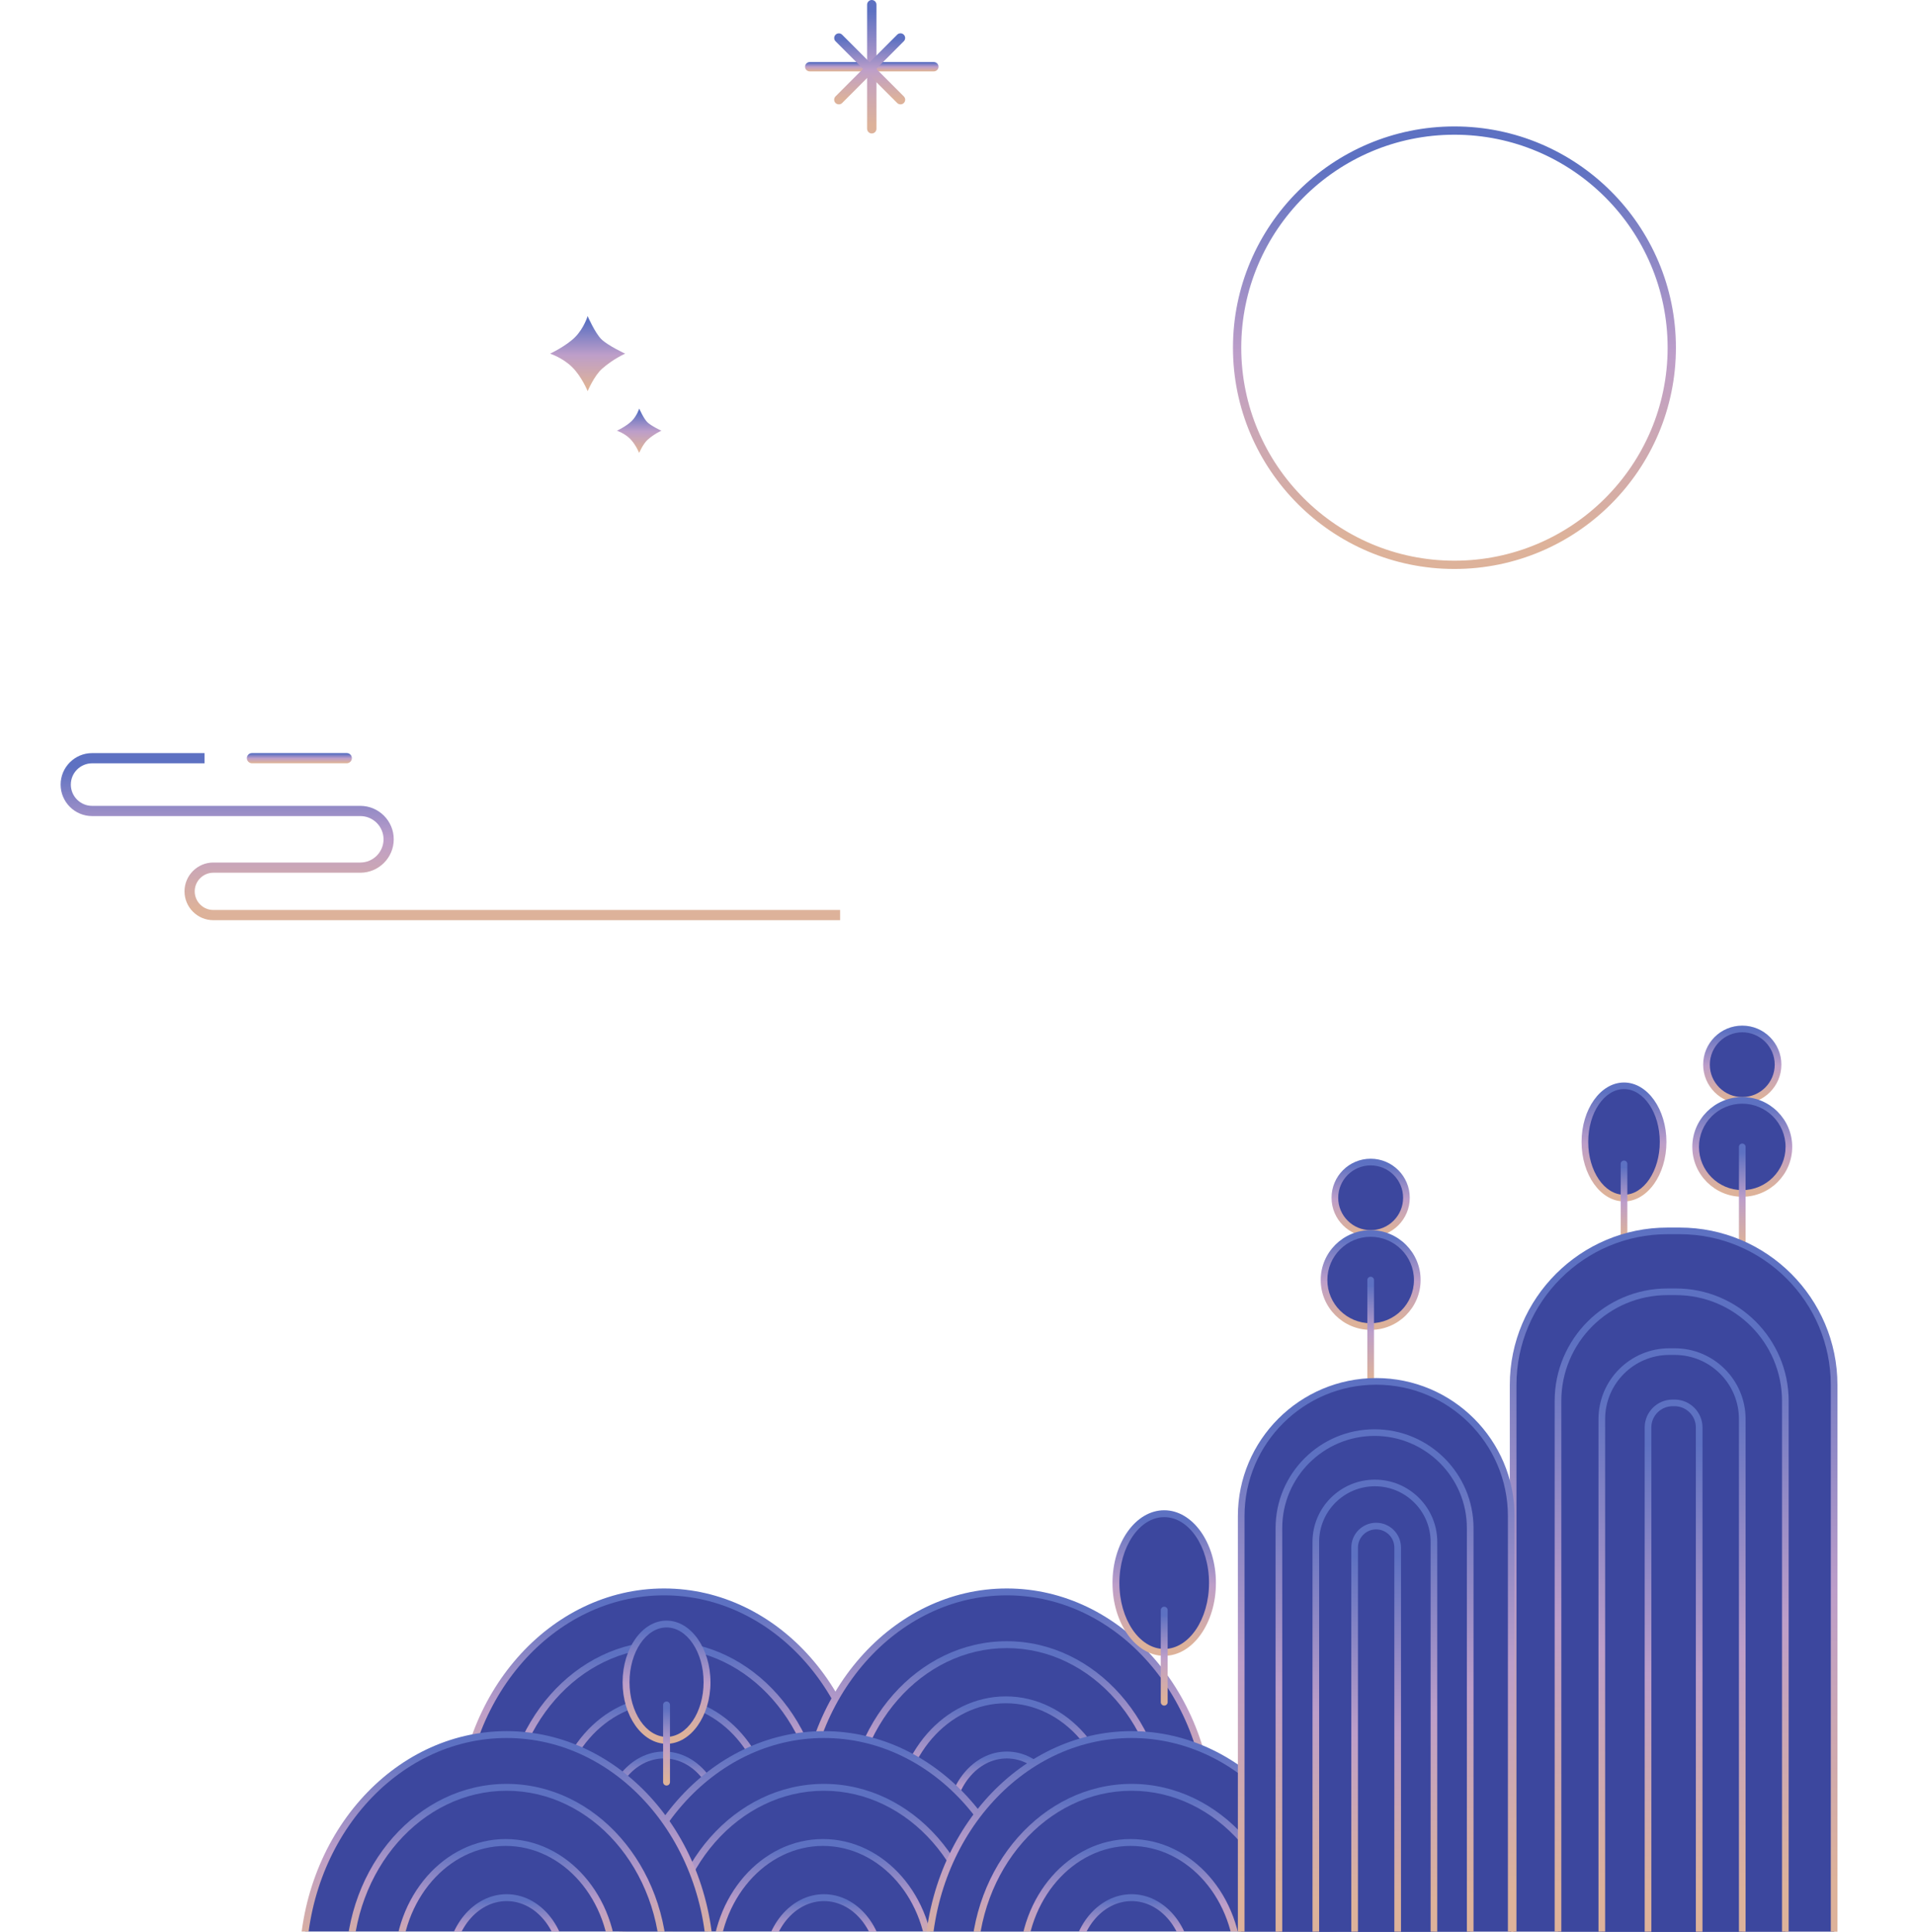<svg width="221" height="223" viewBox="0 0 221 223" fill="none" xmlns="http://www.w3.org/2000/svg">
<g clip-path="url(#clip0_25_1620)">
<g filter="url(#filter0_d_25_1620)">
<path d="M53.145 206.532C53.145 191.755 63.68 179.773 76.676 179.773C89.672 179.773 100.207 191.751 100.207 206.532" fill="#3C479E"/>
<path d="M100.605 206.532H99.81C99.81 191.997 89.434 180.17 76.676 180.17C63.918 180.17 53.542 191.997 53.542 206.532H52.747C52.747 191.56 63.481 179.376 76.676 179.376C89.871 179.376 100.605 191.556 100.605 206.532Z" fill="url(#paint0_linear_25_1620)"/>
<path d="M95.246 206.532H94.451C94.451 195.356 86.476 186.26 76.672 186.26C66.868 186.26 58.893 195.352 58.893 206.532H58.098C58.098 194.915 66.431 185.466 76.672 185.466C86.913 185.466 95.246 194.915 95.246 206.532Z" fill="url(#paint1_linear_25_1620)"/>
<path d="M89.422 206.532H88.627C88.627 198.865 83.212 192.628 76.561 192.628C69.91 192.628 64.495 198.865 64.495 206.532H63.7C63.7 198.428 69.468 191.834 76.561 191.834C83.653 191.834 89.422 198.428 89.422 206.532Z" fill="url(#paint2_linear_25_1620)"/>
<path d="M83.613 206.532H82.818C82.818 202.379 80.063 198.996 76.672 198.996C73.281 198.996 70.526 202.375 70.526 206.532H69.731C69.731 201.938 72.844 198.202 76.672 198.202C80.501 198.202 83.613 201.938 83.613 206.532V206.532Z" fill="url(#paint3_linear_25_1620)"/>
<path d="M92.718 206.532C92.718 191.755 103.253 179.773 116.249 179.773C129.245 179.773 139.78 191.751 139.78 206.532" fill="#3C479E"/>
<path d="M140.178 206.532H139.383C139.383 191.997 129.007 180.17 116.249 180.17C103.491 180.17 93.115 191.997 93.115 206.532H92.32C92.32 191.56 103.054 179.376 116.249 179.376C129.444 179.376 140.178 191.556 140.178 206.532Z" fill="url(#paint4_linear_25_1620)"/>
<path d="M134.823 206.532H134.028C134.028 195.356 126.053 186.26 116.249 186.26C106.445 186.26 98.47 195.352 98.47 206.532H97.675C97.675 194.915 106.008 185.466 116.249 185.466C126.49 185.466 134.823 194.915 134.823 206.532Z" fill="url(#paint5_linear_25_1620)"/>
<path d="M128.999 206.532H128.203C128.203 198.865 122.789 192.628 116.138 192.628C109.486 192.628 104.072 198.865 104.072 206.532H103.277C103.277 198.428 109.045 191.834 116.138 191.834C123.23 191.834 128.999 198.428 128.999 206.532Z" fill="url(#paint6_linear_25_1620)"/>
<path d="M123.19 206.532H122.395C122.395 202.379 119.64 198.996 116.249 198.996C112.858 198.996 110.103 202.375 110.103 206.532H109.308C109.308 201.938 112.42 198.202 116.249 198.202C120.077 198.202 123.19 201.938 123.19 206.532Z" fill="url(#paint7_linear_25_1620)"/>
<path d="M71.607 223.001C71.607 208.224 82.143 196.242 95.139 196.242C108.135 196.242 118.67 208.22 118.67 223.001" fill="#3C479E"/>
<path d="M119.068 223.001H118.273C118.273 208.466 107.896 196.639 95.139 196.639C82.381 196.639 72.005 208.466 72.005 223.001H71.21C71.21 208.029 81.944 195.845 95.139 195.845C108.334 195.845 119.068 208.025 119.068 223.001Z" fill="url(#paint8_linear_25_1620)"/>
<path d="M113.709 223H112.913C112.913 211.824 104.938 202.729 95.135 202.729C85.331 202.729 77.356 211.82 77.356 223H76.561C76.561 211.384 84.894 201.935 95.135 201.935C105.376 201.935 113.709 211.384 113.709 223Z" fill="url(#paint9_linear_25_1620)"/>
<path d="M107.884 223H107.089C107.089 215.334 101.674 209.097 95.023 209.097C88.372 209.097 82.957 215.334 82.957 223H82.162C82.162 214.897 87.931 208.303 95.023 208.303C102.116 208.303 107.884 214.897 107.884 223V223Z" fill="url(#paint10_linear_25_1620)"/>
<path d="M102.076 223H101.281C101.281 218.848 98.526 215.465 95.135 215.465C91.743 215.465 88.989 218.844 88.989 223H88.193C88.193 218.407 91.306 214.671 95.135 214.671C98.963 214.671 102.076 218.407 102.076 223Z" fill="url(#paint11_linear_25_1620)"/>
<path d="M34.968 223.001C34.968 208.224 45.504 196.242 58.5 196.242C71.496 196.242 82.031 208.22 82.031 223.001" fill="#3C479E"/>
<path d="M82.429 223.001H81.634C81.634 208.466 71.257 196.639 58.5 196.639C45.742 196.639 35.366 208.466 35.366 223.001H34.571C34.571 208.029 45.305 195.845 58.5 195.845C71.695 195.845 82.429 208.025 82.429 223.001V223.001Z" fill="url(#paint12_linear_25_1620)"/>
<path d="M77.074 223H76.278C76.278 211.824 68.303 202.729 58.5 202.729C48.696 202.729 40.721 211.824 40.721 223H39.926C39.926 211.384 48.259 201.935 58.5 201.935C68.741 201.935 77.074 211.384 77.074 223Z" fill="url(#paint13_linear_25_1620)"/>
<path d="M71.249 223H70.454C70.454 215.334 65.04 209.097 58.388 209.097C51.737 209.097 46.323 215.334 46.323 223H45.528C45.528 214.897 51.296 208.303 58.388 208.303C65.481 208.303 71.249 214.897 71.249 223V223Z" fill="url(#paint14_linear_25_1620)"/>
<path d="M65.441 223H64.646C64.646 218.848 61.891 215.465 58.5 215.465C55.109 215.465 52.354 218.844 52.354 223H51.559C51.559 218.407 54.671 214.671 58.5 214.671C62.328 214.671 65.441 218.407 65.441 223Z" fill="url(#paint15_linear_25_1620)"/>
<path d="M107.125 223.001C107.125 208.224 117.66 196.242 130.656 196.242C143.653 196.242 154.188 208.22 154.188 223.001" fill="#3C479E"/>
<path d="M154.585 223.001H153.79C153.79 208.466 143.414 196.639 130.656 196.639C117.899 196.639 107.523 208.466 107.523 223.001H106.727C106.727 208.029 117.461 195.845 130.656 195.845C143.851 195.845 154.585 208.025 154.585 223.001Z" fill="url(#paint16_linear_25_1620)"/>
<path d="M149.23 223H148.435C148.435 211.824 140.46 202.729 130.656 202.729C120.853 202.729 112.878 211.82 112.878 223H112.083C112.083 211.384 120.415 201.935 130.656 201.935C140.897 201.935 149.23 211.384 149.23 223Z" fill="url(#paint17_linear_25_1620)"/>
<path d="M143.406 223H142.611C142.611 215.334 137.196 209.097 130.545 209.097C123.894 209.097 118.479 215.334 118.479 223H117.684C117.684 214.897 123.453 208.303 130.545 208.303C137.637 208.303 143.406 214.897 143.406 223V223Z" fill="url(#paint18_linear_25_1620)"/>
<path d="M137.598 223H136.803C136.803 218.848 134.048 215.465 130.656 215.465C127.265 215.465 124.51 218.844 124.51 223H123.715C123.715 218.407 126.828 214.671 130.656 214.671C134.485 214.671 137.598 218.407 137.598 223Z" fill="url(#paint19_linear_25_1620)"/>
</g>
<path d="M134.425 190.751C137.503 190.751 139.999 187.167 139.999 182.747C139.999 178.327 137.503 174.743 134.425 174.743C131.347 174.743 128.851 178.327 128.851 182.747C128.851 187.167 131.347 190.751 134.425 190.751Z" fill="#3C479E"/>
<path d="M134.425 191.151C131.133 191.151 128.454 187.384 128.454 182.747C128.454 178.109 131.133 174.346 134.425 174.346C137.717 174.346 140.396 178.113 140.396 182.747C140.396 187.38 137.717 191.151 134.425 191.151ZM134.425 175.14C131.571 175.14 129.249 178.554 129.249 182.747C129.249 186.939 131.571 190.357 134.425 190.357C137.28 190.357 139.601 186.943 139.601 182.747C139.601 178.55 137.28 175.14 134.425 175.14V175.14Z" fill="url(#paint20_linear_25_1620)"/>
<path d="M134.425 196.897C134.206 196.897 134.028 196.718 134.028 196.5V185.879C134.028 185.661 134.206 185.482 134.425 185.482C134.644 185.482 134.823 185.661 134.823 185.879V196.5C134.823 196.718 134.644 196.897 134.425 196.897Z" fill="url(#paint21_linear_25_1620)"/>
<g style="mix-blend-mode:lighten">
<path d="M76.962 200.911C79.544 200.911 81.638 197.905 81.638 194.197C81.638 190.489 79.544 187.483 76.962 187.483C74.38 187.483 72.287 190.489 72.287 194.197C72.287 197.905 74.38 200.911 76.962 200.911Z" fill="#3C479E"/>
</g>
<path d="M76.962 201.307C74.168 201.307 71.889 198.115 71.889 194.197C71.889 190.278 74.164 187.086 76.962 187.086C79.761 187.086 82.035 190.278 82.035 194.197C82.035 198.115 79.761 201.307 76.962 201.307ZM76.962 187.876C74.605 187.876 72.685 190.711 72.685 194.193C72.685 197.674 74.605 200.509 76.962 200.509C79.32 200.509 81.24 197.674 81.24 194.193C81.24 190.711 79.32 187.876 76.962 187.876Z" fill="url(#paint22_linear_25_1620)"/>
<path d="M76.962 206.127C76.744 206.127 76.565 205.948 76.565 205.73V196.821C76.565 196.602 76.744 196.424 76.962 196.424C77.181 196.424 77.36 196.602 77.36 196.821V205.73C77.36 205.948 77.181 206.127 76.962 206.127Z" fill="url(#paint23_linear_25_1620)"/>
</g>
<g clip-path="url(#clip1_25_1620)">
<path d="M205.13 124.097C205.789 121.917 204.553 119.616 202.368 118.958C200.183 118.301 197.878 119.535 197.219 121.715C196.56 123.895 197.796 126.195 199.981 126.853C202.165 127.511 204.471 126.277 205.13 124.097Z" fill="#3C479E"/>
<path d="M201.17 127.411C198.682 127.411 196.655 125.392 196.655 122.905C196.655 120.418 198.678 118.398 201.17 118.398C203.662 118.398 205.686 120.418 205.686 122.905C205.686 125.392 203.662 127.411 201.17 127.411ZM201.17 119.169C199.104 119.169 197.423 120.847 197.423 122.909C197.423 124.97 199.104 126.649 201.17 126.649C203.236 126.649 204.918 124.97 204.918 122.909C204.918 120.847 203.236 119.169 201.17 119.169Z" fill="url(#paint24_linear_25_1620)"/>
<path d="M201.17 137.772C204.144 137.772 206.554 135.367 206.554 132.4C206.554 129.433 204.144 127.027 201.17 127.027C198.197 127.027 195.787 129.433 195.787 132.4C195.787 135.367 198.197 137.772 201.17 137.772Z" fill="#3C479E"/>
<path d="M201.17 138.156C197.991 138.156 195.403 135.573 195.403 132.4C195.403 129.227 197.991 126.645 201.17 126.645C204.35 126.645 206.938 129.227 206.938 132.4C206.938 135.573 204.35 138.156 201.17 138.156ZM201.17 127.411C198.413 127.411 196.171 129.649 196.171 132.4C196.171 135.151 198.413 137.389 201.17 137.389C203.927 137.389 206.17 135.151 206.17 132.4C206.17 129.649 203.927 127.411 201.17 127.411V127.411Z" fill="url(#paint25_linear_25_1620)"/>
<path d="M201.17 144.483C200.959 144.483 200.786 144.31 200.786 144.1V132.397C200.786 132.186 200.959 132.014 201.17 132.014C201.381 132.014 201.554 132.186 201.554 132.397V144.1C201.554 144.31 201.381 144.483 201.17 144.483Z" fill="url(#paint26_linear_25_1620)"/>
<path d="M158.263 142.398C160.545 142.398 162.395 140.552 162.395 138.275C162.395 135.997 160.545 134.151 158.263 134.151C155.981 134.151 154.131 135.997 154.131 138.275C154.131 140.552 155.981 142.398 158.263 142.398Z" fill="#3C479E"/>
<path d="M158.263 142.777C155.775 142.777 153.747 140.758 153.747 138.271C153.747 135.784 155.771 133.765 158.263 133.765C160.755 133.765 162.779 135.784 162.779 138.271C162.779 140.758 160.755 142.777 158.263 142.777ZM158.263 134.535C156.197 134.535 154.515 136.213 154.515 138.275C154.515 140.336 156.197 142.015 158.263 142.015C160.329 142.015 162.011 140.336 162.011 138.275C162.011 136.213 160.329 134.535 158.263 134.535Z" fill="url(#paint27_linear_25_1620)"/>
<path d="M158.263 153.138C161.236 153.138 163.647 150.733 163.647 147.766C163.647 144.799 161.236 142.394 158.263 142.394C155.29 142.394 152.88 144.799 152.88 147.766C152.88 150.733 155.29 153.138 158.263 153.138Z" fill="#3C479E"/>
<path d="M158.263 153.522C155.084 153.522 152.496 150.939 152.496 147.766C152.496 144.593 155.084 142.011 158.263 142.011C161.443 142.011 164.031 144.593 164.031 147.766C164.031 150.939 161.443 153.522 158.263 153.522V153.522ZM158.263 142.777C155.506 142.777 153.264 145.015 153.264 147.766C153.264 150.518 155.506 152.756 158.263 152.756C161.02 152.756 163.263 150.518 163.263 147.766C163.263 145.015 161.02 142.777 158.263 142.777V142.777Z" fill="url(#paint28_linear_25_1620)"/>
<path d="M158.263 159.853C158.052 159.853 157.879 159.681 157.879 159.47V147.771C157.879 147.56 158.052 147.388 158.263 147.388C158.474 147.388 158.647 147.56 158.647 147.771V159.47C158.647 159.681 158.474 159.853 158.263 159.853Z" fill="url(#paint29_linear_25_1620)"/>
<path d="M187.516 138.305C190.01 138.305 192.031 135.404 192.031 131.826C192.031 128.247 190.01 125.346 187.516 125.346C185.022 125.346 183 128.247 183 131.826C183 135.404 185.022 138.305 187.516 138.305Z" fill="#3C479E"/>
<path d="M187.516 138.693C184.812 138.693 182.616 135.612 182.616 131.83C182.616 128.048 184.812 124.967 187.516 124.967C190.219 124.967 192.415 128.048 192.415 131.83C192.415 135.612 190.219 138.693 187.516 138.693ZM187.516 125.729C185.239 125.729 183.384 128.465 183.384 131.826C183.384 135.187 185.239 137.923 187.516 137.923C189.793 137.923 191.647 135.187 191.647 131.826C191.647 128.465 189.793 125.729 187.516 125.729V125.729Z" fill="url(#paint30_linear_25_1620)"/>
<path d="M187.516 143.341C187.304 143.341 187.132 143.168 187.132 142.958V134.359C187.132 134.148 187.304 133.976 187.516 133.976C187.727 133.976 187.9 134.148 187.9 134.359V142.958C187.9 143.168 187.727 143.341 187.516 143.341Z" fill="url(#paint31_linear_25_1620)"/>
<path d="M211.78 222.995V159.89C211.78 150.061 203.797 142.095 193.947 142.095H192.55C182.7 142.095 174.717 150.061 174.717 159.89V222.995" fill="#3C479E"/>
<path d="M212.16 222.999H211.392V159.891C211.392 150.292 203.566 142.478 193.944 142.478H192.546C182.927 142.478 175.097 150.288 175.097 159.891V222.995H174.329V159.891C174.329 149.866 182.501 141.712 192.546 141.712H193.944C203.989 141.712 212.16 149.866 212.16 159.891V222.995V222.999Z" fill="url(#paint32_linear_25_1620)"/>
<path d="M206.143 222.995V161.729C206.143 154.767 200.487 149.126 193.514 149.126H192.523C185.546 149.126 179.893 154.77 179.893 161.729V222.995" fill="#3C479E"/>
<path d="M206.527 222.999H205.759V161.73C205.759 154.989 200.264 149.51 193.514 149.51H192.523C185.768 149.51 180.277 154.993 180.277 161.73V222.995H179.509V161.73C179.509 154.568 185.346 148.743 192.523 148.743H193.514C200.69 148.743 206.527 154.568 206.527 161.73V222.995V222.999Z" fill="url(#paint33_linear_25_1620)"/>
<path d="M201.17 222.995V163.818C201.17 159.518 197.676 156.031 193.368 156.031H192.757C188.449 156.031 184.954 159.518 184.954 163.818V222.995" fill="#3C479E"/>
<path d="M201.554 222.999H200.786V163.818C200.786 159.737 197.461 156.415 193.368 156.415H192.757C188.667 156.415 185.338 159.733 185.338 163.818V222.995H184.57V163.818C184.57 159.316 188.241 155.648 192.757 155.648H193.368C197.879 155.648 201.554 159.312 201.554 163.818V222.995V222.999Z" fill="url(#paint34_linear_25_1620)"/>
<path d="M196.194 222.995V164.788C196.194 163.221 194.923 161.952 193.352 161.952H193.13C191.559 161.952 190.288 163.221 190.288 164.788V222.999" fill="#3C479E"/>
<path d="M196.578 222.999H195.81V164.788C195.81 163.435 194.708 162.336 193.352 162.336H193.13C191.774 162.336 190.672 163.435 190.672 164.788V222.999H189.904V164.788C189.904 163.014 191.352 161.569 193.13 161.569H193.352C195.13 161.569 196.578 163.014 196.578 164.788V222.999Z" fill="url(#paint35_linear_25_1620)"/>
<path d="M174.494 222.995V175.023C174.494 166.431 167.514 159.465 158.904 159.465C150.295 159.465 143.314 166.431 143.314 175.023V222.995" fill="#3C479E"/>
<path d="M174.878 222.999H174.11V175.027C174.11 166.662 167.291 159.852 158.904 159.852C150.518 159.852 143.698 166.658 143.698 175.027V222.999H142.93V175.027C142.93 166.236 150.096 159.086 158.904 159.086C167.713 159.086 174.878 166.236 174.878 175.027V222.999V222.999Z" fill="url(#paint36_linear_25_1620)"/>
<path d="M169.756 222.995V176.399C169.756 170.313 164.81 165.378 158.713 165.378C152.615 165.378 147.669 170.313 147.669 176.399V222.995" fill="#3C479E"/>
<path d="M170.14 222.999H169.372V176.403C169.372 170.536 164.591 165.765 158.712 165.765C152.834 165.765 148.053 170.536 148.053 176.403V222.999H147.285V176.403C147.285 170.115 152.411 164.999 158.712 164.999C165.014 164.999 170.14 170.115 170.14 176.403V222.999Z" fill="url(#paint37_linear_25_1620)"/>
<path d="M165.567 222.995V177.996C165.567 174.237 162.514 171.19 158.747 171.19C154.98 171.19 151.927 174.237 151.927 177.996V222.995" fill="#3C479E"/>
<path d="M165.954 222.999H165.186V178C165.186 174.46 162.299 171.578 158.751 171.578C155.203 171.578 152.315 174.46 152.315 178V222.999H151.547V178C151.547 174.034 154.78 170.812 158.751 170.812C162.721 170.812 165.954 174.038 165.954 178V222.999V222.999Z" fill="url(#paint38_linear_25_1620)"/>
<path d="M161.381 222.994V178.647C161.381 177.279 160.268 176.168 158.897 176.168C157.526 176.168 156.412 177.279 156.412 178.647V222.994" fill="#3C479E"/>
<path d="M161.765 222.999H160.997V178.652C160.997 177.494 160.056 176.555 158.897 176.555C157.737 176.555 156.796 177.494 156.796 178.652V222.999H156.028V178.652C156.028 177.073 157.315 175.789 158.897 175.789C160.479 175.789 161.765 177.073 161.765 178.652V222.999Z" fill="url(#paint39_linear_25_1620)"/>
</g>
<g clip-path="url(#clip2_25_1620)">
<path d="M67.856 45.163C67.856 45.163 67.178 43.495 66.082 42.4C64.987 41.304 63.52 40.826 63.52 40.826C63.52 40.826 65.37 39.955 66.4 38.923C67.431 37.892 67.85 36.49 67.85 36.49C67.85 36.49 68.692 38.417 69.429 39.153C70.165 39.89 72.186 40.826 72.186 40.826C72.186 40.826 70.807 41.427 69.517 42.57C68.598 43.383 67.85 45.163 67.85 45.163H67.856Z" fill="url(#paint40_linear_25_1620)"/>
<path d="M73.8 52.286C73.8 52.286 73.399 51.302 72.751 50.654C72.103 50.006 71.237 49.723 71.237 49.723C71.237 49.723 72.333 49.21 72.946 48.598C73.558 47.985 73.806 47.16 73.806 47.16C73.806 47.16 74.306 48.303 74.737 48.733C75.172 49.169 76.368 49.723 76.368 49.723C76.368 49.723 75.555 50.077 74.79 50.754C74.248 51.237 73.8 52.286 73.8 52.286V52.286Z" fill="url(#paint41_linear_25_1620)"/>
<path d="M97.011 106.228H24.632C22.794 106.228 21.304 104.732 21.304 102.9C21.304 101.067 22.8 99.571 24.632 99.571H41.605C43.083 99.571 44.285 98.369 44.285 96.89C44.285 95.412 43.083 94.21 41.605 94.21H10.635C8.632 94.21 7 92.578 7 90.575C7 88.571 8.632 86.939 10.635 86.939H23.619V88.118H10.635C9.28 88.118 8.178 89.219 8.178 90.575C8.178 91.93 9.28 93.031 10.635 93.031H41.605C43.731 93.031 45.463 94.763 45.463 96.89C45.463 99.017 43.731 100.749 41.605 100.749H24.632C23.448 100.749 22.482 101.715 22.482 102.9C22.482 104.084 23.448 105.05 24.632 105.05H97.005V106.228H97.011Z" fill="url(#paint42_linear_25_1620)"/>
<path d="M40.038 88.112H29.092C28.768 88.112 28.503 87.847 28.503 87.523C28.503 87.199 28.768 86.934 29.092 86.934H40.038C40.362 86.934 40.627 87.199 40.627 87.523C40.627 87.847 40.362 88.112 40.038 88.112Z" fill="url(#paint43_linear_25_1620)"/>
</g>
<g clip-path="url(#clip3_25_1620)">
<path d="M167.937 65.683C153.837 65.683 142.365 54.224 142.365 40.139C142.365 26.055 153.833 14.596 167.937 14.596C182.042 14.596 193.509 26.055 193.509 40.139C193.509 54.224 182.037 65.683 167.937 65.683ZM167.937 15.552C154.364 15.552 143.322 26.581 143.322 40.139C143.322 53.698 154.364 64.727 167.937 64.727C181.51 64.727 192.552 53.698 192.552 40.139C192.552 26.581 181.51 15.552 167.937 15.552Z" fill="url(#paint44_linear_25_1620)"/>
</g>
<g clip-path="url(#clip4_25_1620)">
<path d="M107.823 8.244H93.496C93.199 8.244 92.956 8 92.956 7.703C92.956 7.406 93.199 7.163 93.496 7.163H107.823C108.12 7.163 108.364 7.406 108.364 7.703C108.364 8 108.12 8.244 107.823 8.244Z" fill="url(#paint45_linear_25_1620)"/>
<path d="M100.66 15.407C100.363 15.407 100.12 15.164 100.12 14.867V0.54C100.12 0.243 100.363 0 100.66 0C100.957 0 101.2 0.243 101.2 0.54V14.867C101.2 15.164 100.957 15.407 100.66 15.407Z" fill="url(#paint46_linear_25_1620)"/>
<path d="M96.857 12.047C96.716 12.047 96.581 11.993 96.473 11.89C96.263 11.679 96.263 11.339 96.473 11.128L103.593 4.003C103.804 3.792 104.144 3.792 104.355 4.003C104.566 4.213 104.566 4.554 104.355 4.764L97.24 11.89C97.132 11.998 96.997 12.047 96.857 12.047Z" fill="url(#paint47_linear_25_1620)"/>
<path d="M103.977 12.047C103.836 12.047 103.701 11.993 103.593 11.89L96.479 4.77C96.268 4.56 96.268 4.219 96.479 4.009C96.689 3.798 97.03 3.798 97.24 4.009L104.36 11.129C104.571 11.339 104.571 11.68 104.36 11.89C104.252 11.999 104.117 12.047 103.977 12.047Z" fill="url(#paint48_linear_25_1620)"/>
</g>
<defs>
<filter id="filter0_d_25_1620" x="30.571" y="179.376" width="128.015" height="51.625" filterUnits="userSpaceOnUse" color-interpolation-filters="sRGB">
<feFlood flood-opacity="0" result="BackgroundImageFix"/>
<feColorMatrix in="SourceAlpha" type="matrix" values="0 0 0 0 0 0 0 0 0 0 0 0 0 0 0 0 0 0 127 0" result="hardAlpha"/>
<feOffset dy="4"/>
<feGaussianBlur stdDeviation="2"/>
<feComposite in2="hardAlpha" operator="out"/>
<feColorMatrix type="matrix" values="0 0 0 0 0 0 0 0 0 0 0 0 0 0 0 0 0 0 0.25 0"/>
<feBlend mode="normal" in2="BackgroundImageFix" result="effect1_dropShadow_25_1620"/>
<feBlend mode="normal" in="SourceGraphic" in2="effect1_dropShadow_25_1620" result="shape"/>
</filter>
<linearGradient id="paint0_linear_25_1620" x1="76.676" y1="181.625" x2="76.676" y2="204.662" gradientUnits="userSpaceOnUse">
<stop stop-color="#5D71C2"/>
<stop offset="0.51" stop-color="#BD9EC9"/>
<stop offset="1" stop-color="#DDB29A"/>
</linearGradient>
<linearGradient id="paint1_linear_25_1620" x1="76.672" y1="187.21" x2="76.672" y2="205.081" gradientUnits="userSpaceOnUse">
<stop stop-color="#5D71C2"/>
<stop offset="0.51" stop-color="#BD9EC9"/>
<stop offset="1" stop-color="#DDB29A"/>
</linearGradient>
<linearGradient id="paint2_linear_25_1620" x1="76.561" y1="193.051" x2="76.561" y2="205.519" gradientUnits="userSpaceOnUse">
<stop stop-color="#5D71C2"/>
<stop offset="0.51" stop-color="#BD9EC9"/>
<stop offset="1" stop-color="#DDB29A"/>
</linearGradient>
<linearGradient id="paint3_linear_25_1620" x1="76.672" y1="198.892" x2="76.672" y2="205.958" gradientUnits="userSpaceOnUse">
<stop stop-color="#5D71C2"/>
<stop offset="0.51" stop-color="#BD9EC9"/>
<stop offset="1" stop-color="#DDB29A"/>
</linearGradient>
<linearGradient id="paint4_linear_25_1620" x1="116.249" y1="181.625" x2="116.249" y2="204.662" gradientUnits="userSpaceOnUse">
<stop stop-color="#5D71C2"/>
<stop offset="0.51" stop-color="#BD9EC9"/>
<stop offset="1" stop-color="#DDB29A"/>
</linearGradient>
<linearGradient id="paint5_linear_25_1620" x1="116.249" y1="187.21" x2="116.249" y2="205.081" gradientUnits="userSpaceOnUse">
<stop stop-color="#5D71C2"/>
<stop offset="0.51" stop-color="#BD9EC9"/>
<stop offset="1" stop-color="#DDB29A"/>
</linearGradient>
<linearGradient id="paint6_linear_25_1620" x1="116.138" y1="193.051" x2="116.138" y2="205.519" gradientUnits="userSpaceOnUse">
<stop stop-color="#5D71C2"/>
<stop offset="0.51" stop-color="#BD9EC9"/>
<stop offset="1" stop-color="#DDB29A"/>
</linearGradient>
<linearGradient id="paint7_linear_25_1620" x1="116.249" y1="198.892" x2="116.249" y2="205.958" gradientUnits="userSpaceOnUse">
<stop stop-color="#5D71C2"/>
<stop offset="0.51" stop-color="#BD9EC9"/>
<stop offset="1" stop-color="#DDB29A"/>
</linearGradient>
<linearGradient id="paint8_linear_25_1620" x1="95.139" y1="198.094" x2="95.139" y2="221.13" gradientUnits="userSpaceOnUse">
<stop stop-color="#5D71C2"/>
<stop offset="0.51" stop-color="#BD9EC9"/>
<stop offset="1" stop-color="#DDB29A"/>
</linearGradient>
<linearGradient id="paint9_linear_25_1620" x1="95.135" y1="203.679" x2="95.135" y2="221.549" gradientUnits="userSpaceOnUse">
<stop stop-color="#5D71C2"/>
<stop offset="0.51" stop-color="#BD9EC9"/>
<stop offset="1" stop-color="#DDB29A"/>
</linearGradient>
<linearGradient id="paint10_linear_25_1620" x1="95.023" y1="209.52" x2="95.023" y2="221.988" gradientUnits="userSpaceOnUse">
<stop stop-color="#5D71C2"/>
<stop offset="0.51" stop-color="#BD9EC9"/>
<stop offset="1" stop-color="#DDB29A"/>
</linearGradient>
<linearGradient id="paint11_linear_25_1620" x1="95.135" y1="215.361" x2="95.135" y2="222.427" gradientUnits="userSpaceOnUse">
<stop stop-color="#5D71C2"/>
<stop offset="0.51" stop-color="#BD9EC9"/>
<stop offset="1" stop-color="#DDB29A"/>
</linearGradient>
<linearGradient id="paint12_linear_25_1620" x1="58.5" y1="198.094" x2="58.5" y2="221.13" gradientUnits="userSpaceOnUse">
<stop stop-color="#5D71C2"/>
<stop offset="0.51" stop-color="#BD9EC9"/>
<stop offset="1" stop-color="#DDB29A"/>
</linearGradient>
<linearGradient id="paint13_linear_25_1620" x1="58.5" y1="203.679" x2="58.5" y2="221.549" gradientUnits="userSpaceOnUse">
<stop stop-color="#5D71C2"/>
<stop offset="0.51" stop-color="#BD9EC9"/>
<stop offset="1" stop-color="#DDB29A"/>
</linearGradient>
<linearGradient id="paint14_linear_25_1620" x1="58.388" y1="209.52" x2="58.388" y2="221.988" gradientUnits="userSpaceOnUse">
<stop stop-color="#5D71C2"/>
<stop offset="0.51" stop-color="#BD9EC9"/>
<stop offset="1" stop-color="#DDB29A"/>
</linearGradient>
<linearGradient id="paint15_linear_25_1620" x1="58.5" y1="215.361" x2="58.5" y2="222.427" gradientUnits="userSpaceOnUse">
<stop stop-color="#5D71C2"/>
<stop offset="0.51" stop-color="#BD9EC9"/>
<stop offset="1" stop-color="#DDB29A"/>
</linearGradient>
<linearGradient id="paint16_linear_25_1620" x1="130.656" y1="198.094" x2="130.656" y2="221.13" gradientUnits="userSpaceOnUse">
<stop stop-color="#5D71C2"/>
<stop offset="0.51" stop-color="#BD9EC9"/>
<stop offset="1" stop-color="#DDB29A"/>
</linearGradient>
<linearGradient id="paint17_linear_25_1620" x1="130.656" y1="203.679" x2="130.656" y2="221.549" gradientUnits="userSpaceOnUse">
<stop stop-color="#5D71C2"/>
<stop offset="0.51" stop-color="#BD9EC9"/>
<stop offset="1" stop-color="#DDB29A"/>
</linearGradient>
<linearGradient id="paint18_linear_25_1620" x1="130.545" y1="209.52" x2="130.545" y2="221.988" gradientUnits="userSpaceOnUse">
<stop stop-color="#5D71C2"/>
<stop offset="0.51" stop-color="#BD9EC9"/>
<stop offset="1" stop-color="#DDB29A"/>
</linearGradient>
<linearGradient id="paint19_linear_25_1620" x1="130.656" y1="215.361" x2="130.656" y2="222.427" gradientUnits="userSpaceOnUse">
<stop stop-color="#5D71C2"/>
<stop offset="0.51" stop-color="#BD9EC9"/>
<stop offset="1" stop-color="#DDB29A"/>
</linearGradient>
<linearGradient id="paint20_linear_25_1620" x1="134.425" y1="175.738" x2="134.425" y2="189.994" gradientUnits="userSpaceOnUse">
<stop stop-color="#5D71C2"/>
<stop offset="0.51" stop-color="#BD9EC9"/>
<stop offset="1" stop-color="#DDB29A"/>
</linearGradient>
<linearGradient id="paint21_linear_25_1620" x1="134.425" y1="186.428" x2="134.425" y2="196.111" gradientUnits="userSpaceOnUse">
<stop stop-color="#5D71C2"/>
<stop offset="0.51" stop-color="#BD9EC9"/>
<stop offset="1" stop-color="#DDB29A"/>
</linearGradient>
<linearGradient id="paint22_linear_25_1620" x1="76.962" y1="188.264" x2="76.962" y2="200.328" gradientUnits="userSpaceOnUse">
<stop stop-color="#5D71C2"/>
<stop offset="0.51" stop-color="#BD9EC9"/>
<stop offset="1" stop-color="#DDB29A"/>
</linearGradient>
<linearGradient id="paint23_linear_25_1620" x1="76.962" y1="197.227" x2="76.962" y2="205.459" gradientUnits="userSpaceOnUse">
<stop stop-color="#5D71C2"/>
<stop offset="0.51" stop-color="#BD9EC9"/>
<stop offset="1" stop-color="#DDB29A"/>
</linearGradient>
<linearGradient id="paint24_linear_25_1620" x1="201.17" y1="119.145" x2="201.17" y2="126.79" gradientUnits="userSpaceOnUse">
<stop stop-color="#5D71C2"/>
<stop offset="0.51" stop-color="#BD9EC9"/>
<stop offset="1" stop-color="#DDB29A"/>
</linearGradient>
<linearGradient id="paint25_linear_25_1620" x1="201.17" y1="127.598" x2="201.17" y2="137.363" gradientUnits="userSpaceOnUse">
<stop stop-color="#5D71C2"/>
<stop offset="0.51" stop-color="#BD9EC9"/>
<stop offset="1" stop-color="#DDB29A"/>
</linearGradient>
<linearGradient id="paint26_linear_25_1620" x1="201.17" y1="133.046" x2="201.17" y2="143.624" gradientUnits="userSpaceOnUse">
<stop stop-color="#5D71C2"/>
<stop offset="0.51" stop-color="#BD9EC9"/>
<stop offset="1" stop-color="#DDB29A"/>
</linearGradient>
<linearGradient id="paint27_linear_25_1620" x1="158.263" y1="134.511" x2="158.263" y2="142.157" gradientUnits="userSpaceOnUse">
<stop stop-color="#5D71C2"/>
<stop offset="0.51" stop-color="#BD9EC9"/>
<stop offset="1" stop-color="#DDB29A"/>
</linearGradient>
<linearGradient id="paint28_linear_25_1620" x1="158.263" y1="142.964" x2="158.263" y2="152.729" gradientUnits="userSpaceOnUse">
<stop stop-color="#5D71C2"/>
<stop offset="0.51" stop-color="#BD9EC9"/>
<stop offset="1" stop-color="#DDB29A"/>
</linearGradient>
<linearGradient id="paint29_linear_25_1620" x1="158.263" y1="148.42" x2="158.263" y2="158.994" gradientUnits="userSpaceOnUse">
<stop stop-color="#5D71C2"/>
<stop offset="0.51" stop-color="#BD9EC9"/>
<stop offset="1" stop-color="#DDB29A"/>
</linearGradient>
<linearGradient id="paint30_linear_25_1620" x1="187.516" y1="126.104" x2="187.516" y2="137.747" gradientUnits="userSpaceOnUse">
<stop stop-color="#5D71C2"/>
<stop offset="0.51" stop-color="#BD9EC9"/>
<stop offset="1" stop-color="#DDB29A"/>
</linearGradient>
<linearGradient id="paint31_linear_25_1620" x1="187.516" y1="134.751" x2="187.516" y2="142.696" gradientUnits="userSpaceOnUse">
<stop stop-color="#5D71C2"/>
<stop offset="0.51" stop-color="#BD9EC9"/>
<stop offset="1" stop-color="#DDB29A"/>
</linearGradient>
<linearGradient id="paint32_linear_25_1620" x1="193.245" y1="148.444" x2="193.245" y2="217.4" gradientUnits="userSpaceOnUse">
<stop stop-color="#5D71C2"/>
<stop offset="0.51" stop-color="#BD9EC9"/>
<stop offset="1" stop-color="#DDB29A"/>
</linearGradient>
<linearGradient id="paint33_linear_25_1620" x1="193.018" y1="154.893" x2="193.018" y2="217.884" gradientUnits="userSpaceOnUse">
<stop stop-color="#5D71C2"/>
<stop offset="0.51" stop-color="#BD9EC9"/>
<stop offset="1" stop-color="#DDB29A"/>
</linearGradient>
<linearGradient id="paint34_linear_25_1620" x1="193.062" y1="161.226" x2="193.062" y2="218.36" gradientUnits="userSpaceOnUse">
<stop stop-color="#5D71C2"/>
<stop offset="0.51" stop-color="#BD9EC9"/>
<stop offset="1" stop-color="#DDB29A"/>
</linearGradient>
<linearGradient id="paint35_linear_25_1620" x1="193.241" y1="166.657" x2="193.241" y2="218.768" gradientUnits="userSpaceOnUse">
<stop stop-color="#5D71C2"/>
<stop offset="0.51" stop-color="#BD9EC9"/>
<stop offset="1" stop-color="#DDB29A"/>
</linearGradient>
<linearGradient id="paint36_linear_25_1620" x1="158.904" y1="164.379" x2="158.904" y2="218.597" gradientUnits="userSpaceOnUse">
<stop stop-color="#5D71C2"/>
<stop offset="0.51" stop-color="#BD9EC9"/>
<stop offset="1" stop-color="#DDB29A"/>
</linearGradient>
<linearGradient id="paint37_linear_25_1620" x1="158.712" y1="169.803" x2="158.712" y2="219.005" gradientUnits="userSpaceOnUse">
<stop stop-color="#5D71C2"/>
<stop offset="0.51" stop-color="#BD9EC9"/>
<stop offset="1" stop-color="#DDB29A"/>
</linearGradient>
<linearGradient id="paint38_linear_25_1620" x1="158.751" y1="175.134" x2="158.751" y2="219.404" gradientUnits="userSpaceOnUse">
<stop stop-color="#5D71C2"/>
<stop offset="0.51" stop-color="#BD9EC9"/>
<stop offset="1" stop-color="#DDB29A"/>
</linearGradient>
<linearGradient id="paint39_linear_25_1620" x1="158.897" y1="179.699" x2="158.897" y2="219.747" gradientUnits="userSpaceOnUse">
<stop stop-color="#5D71C2"/>
<stop offset="0.51" stop-color="#BD9EC9"/>
<stop offset="1" stop-color="#DDB29A"/>
</linearGradient>
<linearGradient id="paint40_linear_25_1620" x1="67.853" y1="37.209" x2="67.853" y2="44.565" gradientUnits="userSpaceOnUse">
<stop stop-color="#5D71C2"/>
<stop offset="0.51" stop-color="#BD9EC9"/>
<stop offset="1" stop-color="#DDB29A"/>
</linearGradient>
<linearGradient id="paint41_linear_25_1620" x1="73.803" y1="47.585" x2="73.803" y2="51.933" gradientUnits="userSpaceOnUse">
<stop stop-color="#5D71C2"/>
<stop offset="0.51" stop-color="#BD9EC9"/>
<stop offset="1" stop-color="#DDB29A"/>
</linearGradient>
<linearGradient id="paint42_linear_25_1620" x1="52.005" y1="88.537" x2="52.005" y2="104.9" gradientUnits="userSpaceOnUse">
<stop stop-color="#5D71C2"/>
<stop offset="0.51" stop-color="#BD9EC9"/>
<stop offset="1" stop-color="#DDB29A"/>
</linearGradient>
<linearGradient id="paint43_linear_25_1620" x1="34.565" y1="87.031" x2="34.565" y2="88.031" gradientUnits="userSpaceOnUse">
<stop stop-color="#5D71C2"/>
<stop offset="0.51" stop-color="#BD9EC9"/>
<stop offset="1" stop-color="#DDB29A"/>
</linearGradient>
<linearGradient id="paint44_linear_25_1620" x1="167.937" y1="18.827" x2="167.937" y2="62.164" gradientUnits="userSpaceOnUse">
<stop stop-color="#5D71C2"/>
<stop offset="0.51" stop-color="#BD9EC9"/>
<stop offset="1" stop-color="#DDB29A"/>
</linearGradient>
<linearGradient id="paint45_linear_25_1620" x1="100.66" y1="7.253" x2="100.66" y2="8.169" gradientUnits="userSpaceOnUse">
<stop stop-color="#5D71C2"/>
<stop offset="0.51" stop-color="#BD9EC9"/>
<stop offset="1" stop-color="#DDB29A"/>
</linearGradient>
<linearGradient id="paint46_linear_25_1620" x1="100.66" y1="1.276" x2="100.66" y2="14.346" gradientUnits="userSpaceOnUse">
<stop stop-color="#5D71C2"/>
<stop offset="0.51" stop-color="#BD9EC9"/>
<stop offset="1" stop-color="#DDB29A"/>
</linearGradient>
<linearGradient id="paint47_linear_25_1620" x1="100.414" y1="4.524" x2="100.414" y2="11.482" gradientUnits="userSpaceOnUse">
<stop stop-color="#5D71C2"/>
<stop offset="0.51" stop-color="#BD9EC9"/>
<stop offset="1" stop-color="#DDB29A"/>
</linearGradient>
<linearGradient id="paint48_linear_25_1620" x1="100.42" y1="4.529" x2="100.42" y2="11.483" gradientUnits="userSpaceOnUse">
<stop stop-color="#5D71C2"/>
<stop offset="0.51" stop-color="#BD9EC9"/>
<stop offset="1" stop-color="#DDB29A"/>
</linearGradient>
<clipPath id="clip0_25_1620">
<rect width="120.015" height="48.654" fill="white" transform="translate(34.571 174.346)"/>
</clipPath>
<clipPath id="clip1_25_1620">
<rect width="69.23" height="104.597" fill="white" transform="translate(142.93 118.402)"/>
</clipPath>
<clipPath id="clip2_25_1620">
<rect width="90.011" height="69.738" fill="white" transform="translate(7 36.49)"/>
</clipPath>
<clipPath id="clip3_25_1620">
<rect width="77.036" height="51.087" fill="white" transform="translate(116.473 14.596)"/>
</clipPath>
<clipPath id="clip4_25_1620">
<rect width="15.407" height="15.407" fill="white" transform="translate(92.956)"/>
</clipPath>
</defs>
</svg>
